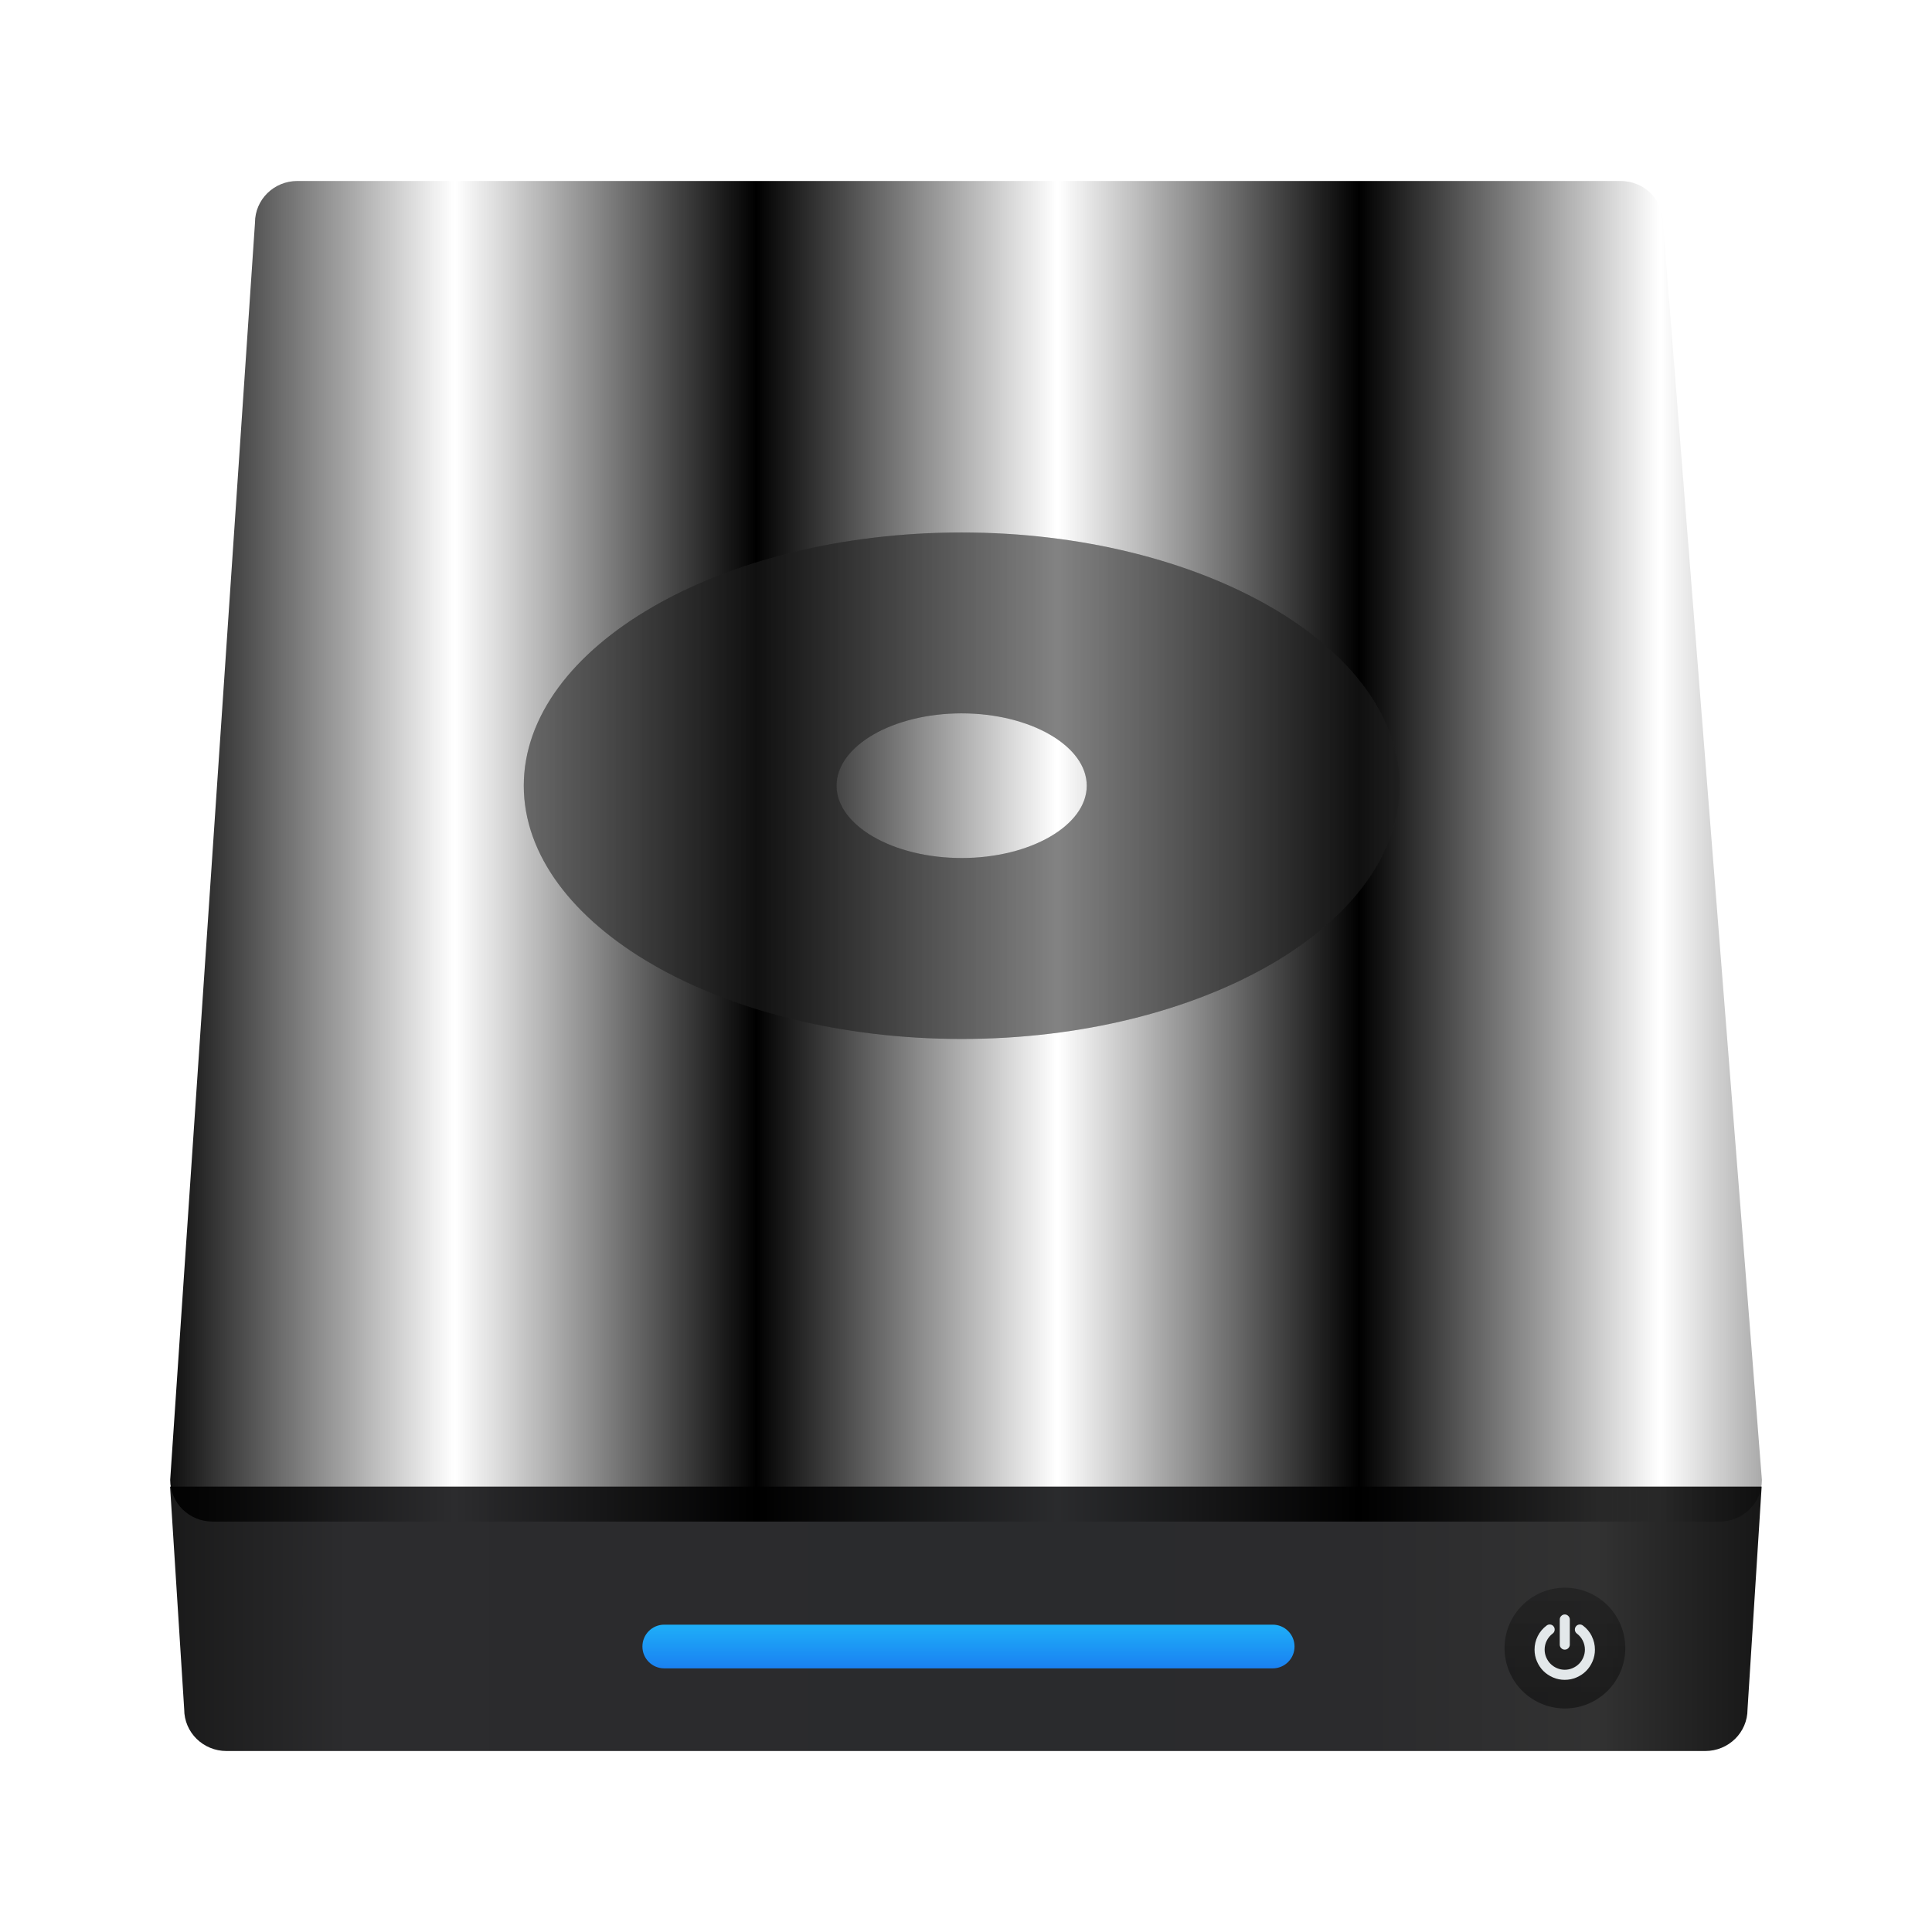 <?xml version="1.0" encoding="UTF-8" standalone="no"?>
<svg
   xmlns:dc="http://purl.org/dc/elements/1.1/"
   xmlns:cc="http://creativecommons.org/ns#"
   xmlns:rdf="http://www.w3.org/1999/02/22-rdf-syntax-ns#"
   xmlns:svg="http://www.w3.org/2000/svg"
   xmlns="http://www.w3.org/2000/svg"
   xmlns:sodipodi="http://sodipodi.sourceforge.net/DTD/sodipodi-0.dtd"
   xmlns:inkscape="http://www.inkscape.org/namespaces/inkscape"
   height="64"
   width="64"
   version="1.1"
   id="svg46"
   sodipodi:docname="harddrive.svg"
   inkscape:version="0.92.3 (2405546, 2018-03-11)">
  <defs
     id="defs50">
    <pattern
       inkscape:stockid="Stripes 1:1"
       id="Strips1_1"
       patternTransform="translate(0,0) scale(10,10)"
       height="1"
       width="2"
       patternUnits="userSpaceOnUse"
       inkscape:collect="always">
      <rect
         id="rect1578"
         height="2"
         width="1"
         y="-0.5"
         x="0"
         style="fill:black;stroke:none" />
    </pattern>
  </defs>
  <sodipodi:namedview
     pagecolor="#ffffff"
     bordercolor="#666666"
     borderopacity="1"
     objecttolerance="10"
     gridtolerance="10"
     guidetolerance="10"
     inkscape:pageopacity="0"
     inkscape:pageshadow="2"
     inkscape:window-width="711"
     inkscape:window-height="480"
     id="namedview48"
     showgrid="false"
     inkscape:zoom="3.6875"
     inkscape:cx="34.536905"
     inkscape:cy="32"
     inkscape:window-x="0"
     inkscape:window-y="0"
     inkscape:window-maximized="0"
     inkscape:current-layer="svg46" />
  <linearGradient
     id="a"
     gradientTransform="matrix(.468 0 0 .46 .909 4.202)"
     gradientUnits="userSpaceOnUse"
     x1="10.094"
     x2="122.719"
     y1="107.361"
     y2="107.361">
    <stop
       offset="0"
       stop-color="#1a1a1a"
       id="stop2" />
    <stop
       offset=".111"
       stop-color="#2c2c2e"
       id="stop4" />
    <stop
       offset=".29"
       stop-color="#2b2b2d"
       id="stop6" />
    <stop
       offset=".512"
       stop-color="#2a2b2d"
       id="stop8" />
    <stop
       offset=".752"
       stop-color="#2b2b2d"
       id="stop10" />
    <stop
       offset=".897"
       stop-color="#323232"
       id="stop12" />
    <stop
       offset="1"
       stop-color="#171717"
       id="stop14" />
  </linearGradient>
  <linearGradient
     id="b"
     gradientUnits="userSpaceOnUse"
     x1="31.145"
     x2="31.373"
     y1="48.63"
     y2="6.531">
    <stop
       offset="0"
       stop-color="#bbbec4"
       id="stop17" />
    <stop
       offset="1"
       stop-color="#dddfe2"
       id="stop19" />
  </linearGradient>
  <linearGradient
     id="c"
     gradientTransform="matrix(.952 0 0 1.885 -396.564 -970.315)"
     gradientUnits="userSpaceOnUse"
     x1="451.021"
     x2="451.021"
     y1="544.15"
     y2="543.088">
    <stop
       offset="0"
       stop-color="#197cf1"
       id="stop22" />
    <stop
       offset="1"
       stop-color="#20bcfa"
       id="stop24" />
  </linearGradient>
  <linearGradient
     id="d"
     gradientUnits="userSpaceOnUse"
     x1="52"
     x2="52"
     y1="56.345"
     y2="52.345">
    <stop
       offset="0"
       stop-color="#040404"
       id="stop27" />
    <stop
       offset="1"
       stop-color="#121212"
       stop-opacity=".908"
       id="stop29" />
  </linearGradient>
  <path
     d="m5.634 49.246.468 7.378c0 .765.626 1.381 1.404 1.381h48.979c.778 0 1.404-.616 1.404-1.381l.468-7.378z"
     fill="url(#a)"
     id="path32" />
  <path
     d="m9.851 5.995h43.833c.778 0 1.404.616 1.404 1.381l3.277 41.647c0 .765-.626 1.381-1.404 1.381h-49.919c-.778 0-1.404-.616-1.404-1.381l2.809-41.647c0-.765.626-1.381 1.404-1.381z"
     fill="url(#b)"
     id="path34"
     style="fill:url(#Strips1_1);fill-opacity:1.0" />
  <path
     d="m22.005 53.819h20.154c.401 0 .724.323.724.724v0c0 .401-.323.724-.724.724h-20.154c-.401 0-.724-.323-.724-.724v-0c0-.401.323-.724.724-.724z"
     fill="url(#c)"
     id="path36" />
  <path
     d="m53.84 54.595a2 2 0 0 1 -2 2 2 2 0 0 1 -2-2 2 2 0 0 1 2-2 2 2 0 0 1 2 2"
     fill="url(#d)"
     opacity=".452"
     id="path38" />
  <path
     d="m51.835 54.647c.045 0 .084-.016.117-.049.033-.033.05-.072.05-.117v-.833c0-.045-.017-.084-.05-.117-.033-.033-.072-.05-.117-.05-.045 0-.084.017-.117.05-.033.033-.049.072-.049.117v.833c0 .045.016.084.049.117.033.033.072.049.117.049z"
     fill="#e3e8ea"
     stroke-width=".016"
     id="path40" />
  <path
     d="m52.731 54.2c-.07-.14-.168-.257-.295-.352-.036-.028-.078-.039-.124-.033-.046.006-.082.028-.109.065-.028.036-.038.077-.032.123.006.046.028.082.064.11.085.064.151.143.197.236.046.093.07.192.07.297 0 .09-.018.176-.053.258-.035.082-.083.153-.143.213-.06.06-.131.107-.213.143-.082.035-.168.053-.258.053-.09 0-.176-.018-.258-.053-.082-.035-.153-.083-.213-.143-.06-.06-.107-.131-.143-.213-.035-.082-.053-.168-.053-.258 0-.105.023-.204.07-.297.046-.093.112-.171.197-.236.036-.028.058-.064.064-.11.006-.046-.004-.087-.032-.123-.027-.037-.063-.059-.109-.065-.046-.006-.087.005-.124.033-.127.095-.225.212-.295.352-.07.14-.105.289-.105.447 0 .135.026.265.079.388.053.123.124.23.214.319.089.089.196.161.319.214.123.053.253.079.388.079.135 0 .265-.026.388-.079.123-.053.23-.124.319-.214.089-.089.161-.196.214-.319.053-.123.079-.253.079-.388 0-.158-.035-.307-.105-.447z"
     fill="#e3e8ea"
     stroke-width=".016"
     id="path42" />
  <path
     d="m31.855 17.639c-7.961 0-14.504 3.784-14.504 8.389s6.542 8.389 14.504 8.389c7.962 0 14.506-3.784 14.506-8.389s-6.544-8.389-14.506-8.389zm0 5.992c2.276 0 4.145 1.08 4.145 2.396 0 1.317-1.868 2.396-4.145 2.396-2.276 0-4.143-1.08-4.143-2.396 0-1.317 1.866-2.396 4.143-2.396z"
     fill-opacity=".235"
     id="path44"
     style="fill:#1a1a1a" />
  <path
     style="fill:#1a1a1a"
     id="path2296"
     fill-opacity=".235"
     d="m31.855 17.639c-7.961 0-14.504 3.784-14.504 8.389s6.542 8.389 14.504 8.389c7.962 0 14.506-3.784 14.506-8.389s-6.544-8.389-14.506-8.389zm0 5.992c2.276 0 4.145 1.08 4.145 2.396 0 1.317-1.868 2.396-4.145 2.396-2.276 0-4.143-1.08-4.143-2.396 0-1.317 1.866-2.396 4.143-2.396z" />
  <path
     d="m31.855 17.639c-7.961 0-14.504 3.784-14.504 8.389s6.542 8.389 14.504 8.389c7.962 0 14.506-3.784 14.506-8.389s-6.544-8.389-14.506-8.389zm0 5.992c2.276 0 4.145 1.08 4.145 2.396 0 1.317-1.868 2.396-4.145 2.396-2.276 0-4.143-1.08-4.143-2.396 0-1.317 1.866-2.396 4.143-2.396z"
     fill-opacity=".235"
     id="path2298"
     style="fill:#222222;fill-opacity:0.235" />
</svg>

